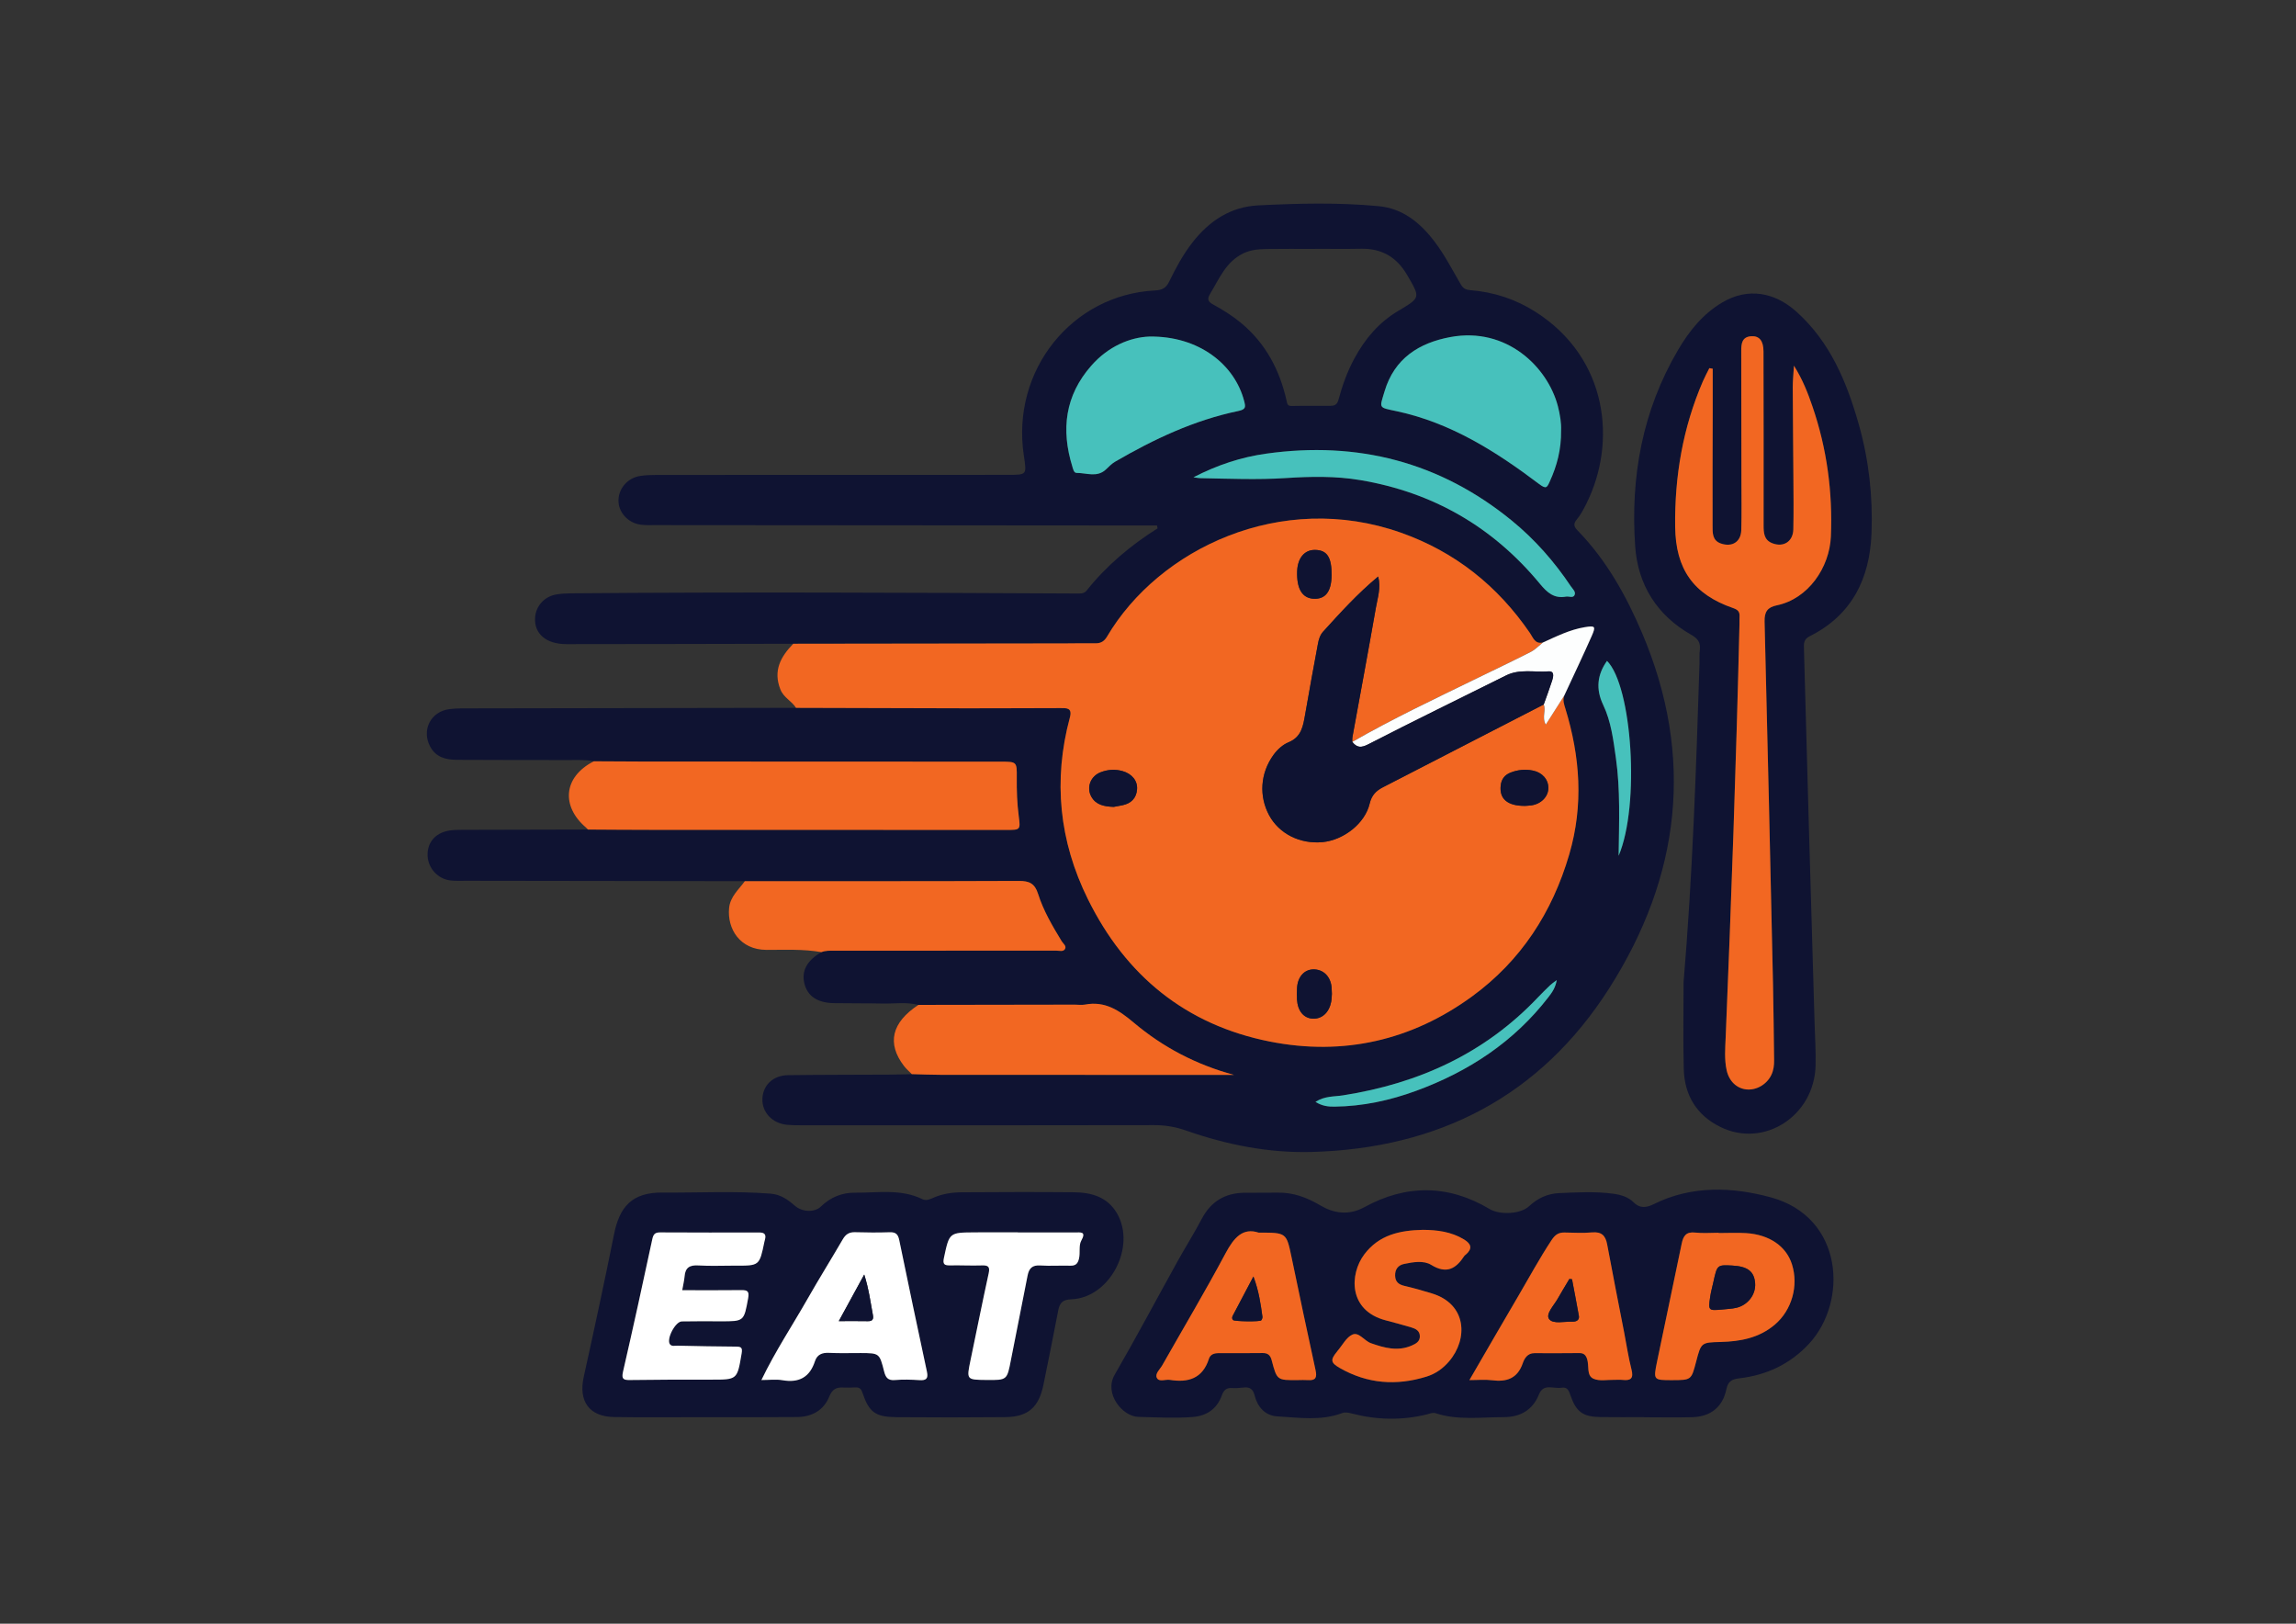 <?xml version="1.0" encoding="utf-8"?>
<!-- Generator: Adobe Illustrator 28.0.0, SVG Export Plug-In . SVG Version: 6.00 Build 0)  -->
<svg version="1.1" id="Layer_1" xmlns="http://www.w3.org/2000/svg" xmlns:xlink="http://www.w3.org/1999/xlink" x="0px" y="0px"
	 viewBox="0 0 841.89 595.28" style="enable-background:new 0 0 841.89 595.28;" xml:space="preserve">
<rect x="0" y="0" width="841.89" height="595.28" fill="#333333" stroke="none"/>
<style type="text/css">
	.st0{fill:#0F1332;}
	.st1{fill:#F26722;}
	.st2{fill:url(#SVGID_1_);}
	.st3{fill:url(#SVGID_00000157287469348257381260000003301807394219116426_);}
	.st4{fill:url(#SVGID_00000029040886885652128100000016650331756833569719_);}
	.st5{fill:#FDFEFE;}
	.st6{fill:url(#SVGID_00000041263250749413825670000001695124017112703933_);}
	.st7{fill:url(#SVGID_00000149348529797565859150000000980551341432940985_);}
	.st8{fill:#FFFFFF;}
</style>
<path class="st0" d="M290.88,236.01c-27.74,0.05-55.47,0.14-83.21,0.14c-7.49,0-11.88-3.89-11.46-9.77c0.3-4.22,3.39-7.68,7.72-8.43
	c1.84-0.32,3.73-0.41,5.6-0.43c61.72-0.52,123.44-0.23,185.17,0.07c1.38,0.01,2.76,0.16,3.77-1.11
	c7.27-9.14,16.11-16.54,25.98-22.77c-0.07-0.36-0.13-0.72-0.2-1.07c-6.78,0-13.57,0-20.35,0c-54.48-0.04-108.95-0.07-163.43-0.12
	c-1.87,0-3.77,0.08-5.61-0.17c-4.64-0.64-8.14-4.6-8.08-8.91c0.05-4.43,3.43-8.29,8.03-8.96c1.97-0.29,3.98-0.36,5.98-0.36
	c42.86-0.02,85.71-0.02,128.57-0.03c7.32,0,7.12,0.04,6.05-7.12c-4.69-31.28,17.77-58.95,48.09-60.48c2.58-0.13,4.07-0.87,5.2-3.21
	c2.45-5.05,5.1-9.98,8.59-14.44c6.16-7.89,13.97-13.03,24.04-13.54c14.71-0.74,29.47-1.1,44.16,0.28
	c8.78,0.83,15.15,5.94,20.47,12.92c3.81,4.99,6.6,10.49,9.72,15.83c0.88,1.51,1.92,1.93,3.56,2.06c8.6,0.7,16.51,3.29,23.88,7.99
	c26.54,16.96,29.83,47.83,18.53,70.35c-1.01,2.01-2.08,4.07-3.52,5.78c-1.43,1.7-0.85,2.74,0.38,4.01
	c10.51,10.83,17.78,23.84,23.59,37.51c19.38,45.54,14.1,89.33-12.1,130.4c-25.21,39.51-62.49,58.65-109.08,59.9
	c-15.81,0.42-31.14-2.65-46.03-7.86c-3.81-1.34-7.62-1.99-11.71-1.98c-43.23,0.1-86.47,0.06-129.7,0.05c-1.62,0-3.25-0.02-4.87-0.17
	c-5.43-0.51-9.25-4.58-9.05-9.57c0.2-4.98,3.91-8.56,9.44-8.63c12.37-0.16,24.74-0.13,37.11-0.2c2.75-0.01,5.49-0.11,8.23-0.16
	c3.49,0.08,6.98,0.24,10.47,0.25c27.73,0.03,55.46,0.02,83.2,0.03c8.04,0,16.08,0,24.47,0c-13.92-3.76-26.11-10.2-36.72-19.13
	c-5.45-4.59-10.58-8.05-17.95-6.64c-1.2,0.23-2.49,0.02-3.74,0.02c-19.1,0.03-38.21,0.06-57.31,0.09c-4.3-1.15-8.68-0.42-13.02-0.51
	c-5.98-0.13-11.97-0.04-17.95-0.15c-6.1-0.11-9.71-2.58-10.84-7.22c-1.12-4.6,0.95-8.42,6.24-11.48c1.54-0.62,3.17-0.53,4.8-0.53
	c27.12,0,54.23,0.01,81.35-0.02c1.08,0,2.5,0.48,3.14-0.55c0.72-1.15-0.63-1.99-1.18-2.9c-3.38-5.56-6.71-11.19-8.67-17.4
	c-1.21-3.83-3.27-4.73-7.05-4.71c-33.49,0.15-66.97,0.09-100.46,0.09c-34.08-0.04-68.16-0.09-102.24-0.14
	c-1.87,0-3.76,0.09-5.61-0.11c-4.66-0.5-8.27-4.42-8.47-9.01c-0.2-4.73,2.58-8.23,7.53-9.22c1.69-0.34,3.47-0.33,5.21-0.34
	c15.35-0.05,30.71-0.08,46.05-0.11c7.73,0.04,15.47,0.11,23.21,0.11c43.47,0.02,86.93,0.02,130.4,0.03c4.87,0,5.01-0.04,4.35-5
	c-0.63-4.72-0.78-9.45-0.73-14.2c0.06-5.82,0.03-5.82-5.98-5.83c-43.84-0.02-87.68-0.03-131.52-0.05c-5.86,0-11.73-0.06-17.59-0.09
	c-2.97-0.59-5.97-0.44-8.97-0.44c-13.74-0.02-27.49,0-41.23-0.08c-3.98-0.02-7.69-0.92-9.79-4.85c-3.26-6.09,0.22-12.91,7.11-13.75
	c2.59-0.32,5.24-0.26,7.86-0.27c39.73-0.08,79.46-0.13,119.19-0.2c20.98,0.06,41.95,0.14,62.93,0.17
	c11.36,0.01,22.73-0.08,34.09-0.08c2.17,0,4.35-0.15,3.39,3.42c-6.21,23.03-3.93,45.33,6.62,66.66c13.85,28,35.86,46.06,66.69,52.17
	c26.97,5.34,52.05-0.41,74.18-16.56c17.84-13.02,29.41-30.77,35.63-52.1c5.26-18.06,3.98-35.76-1.44-53.42
	c-0.49-1.59-1.02-3.07-0.44-4.7c3.38-7.31,6.87-14.59,10.13-21.97c1.55-3.5,1.25-3.79-2.61-3.16c-5.46,0.89-10.36,3.37-15.34,5.61
	c-2.88,0.66-3.58-1.8-4.7-3.44c-11.86-17.33-27.5-29.82-47.34-36.83c-43.93-15.52-88.73,5.87-107.75,38.08
	c-0.99,1.67-2.23,2.51-4.22,2.47c-3.62-0.07-7.24,0.04-10.86,0.04C357.54,235.93,324.21,235.97,290.88,236.01z M482.21,91.23
	c0,0.01,0,0.02,0,0.04c-5.99,0-11.99-0.07-17.98,0.03c-2.84,0.05-5.65,0.29-8.32,1.58c-6.44,3.1-8.86,9.37-12.24,14.93
	c-1.13,1.87-0.67,2.83,1.11,3.8c3.61,1.97,7.09,4.13,10.28,6.78c9,7.47,14.14,17.17,16.67,28.4c0.26,1.15,0.27,2.08,1.91,2.04
	c4.74-0.11,9.49-0.03,14.23-0.06c1.45-0.01,2.43-0.38,2.91-2.17c1.41-5.23,3.17-10.24,5.82-15.14c3.95-7.32,9-13.23,15.99-17.41
	c8.33-4.99,8.34-4.76,3.34-13.29c-3.82-6.52-9.31-9.72-16.87-9.56C493.44,91.32,487.82,91.23,482.21,91.23z M572.41,157.83
	c0.13-2.65-0.37-5.84-1.2-9c-3.77-14.31-18.82-29.06-39.38-25.26c-11.47,2.12-20.54,7.79-24.16,19.92
	c-1.89,6.36-2.35,5.81,4.55,7.29c19.76,4.24,36.31,14.74,52.08,26.64c2.69,2.03,2.95,1.31,3.96-0.9
	C570.89,170.77,572.5,164.82,572.41,157.83z M421.4,123.39c-6.98,0.27-14.96,3.52-21.24,10.65c-9.66,10.98-11.16,23.46-6.97,37.01
	c0.28,0.92,0.54,2.33,1.59,2.33c3.6-0.02,7.46,1.79,10.72-1.26c1.08-1.01,2.12-2.13,3.38-2.86c14.22-8.26,29.01-15.22,45.21-18.59
	c2.84-0.59,2.64-1.56,2.11-3.63C452.77,133.7,439.64,123.1,421.4,123.39z M437.61,174.99c1.36,0.18,1.92,0.31,2.49,0.32
	c10.48,0.19,20.97,0.64,31.45-0.04c9.1-0.59,18.16-0.77,27.21,0.75c26.7,4.48,48.68,17.18,65.88,38c2.7,3.27,5.21,5.5,9.59,4.72
	c1.05-0.19,2.52,0.61,3.1-0.49c0.66-1.24-0.65-2.29-1.3-3.26c-6.08-9.08-13.25-17.24-21.7-24.14
	c-26.34-21.49-56.54-29.21-90.01-24.53C455.22,167.58,446.52,170.38,437.61,174.99z M482.35,403.96c2.5,1.56,4.71,1.78,6.97,1.76
	c10.33-0.11,20.3-2.26,29.93-5.79c19.26-7.05,35.88-17.95,48.54-34.37c1.3-1.68,2.54-3.38,3.04-6.25c-1.22,0.94-1.85,1.34-2.38,1.85
	c-1.53,1.47-3.05,2.95-4.51,4.49c-19.5,20.58-43.78,31.58-71.47,35.93C489.26,402.08,485.77,401.75,482.35,403.96z M593.51,313.75
	c7.93-18.6,4.94-62.31-4.25-71.45c-3.6,5.05-4.18,10.31-1.41,16.12c2.92,6.14,3.73,12.9,4.68,19.57
	C594.15,289.53,593.67,301.15,593.51,313.75z"/>
<path class="st1" d="M573.55,255.05c-0.59,1.64-0.06,3.13,0.43,4.72c5.42,17.66,6.71,35.37,1.44,53.42
	c-6.22,21.34-17.79,39.09-35.63,52.1c-22.13,16.15-47.21,21.9-74.18,16.56c-30.83-6.11-52.84-24.17-66.69-52.17
	c-10.55-21.32-12.83-43.62-6.62-66.66c0.96-3.57-1.22-3.42-3.39-3.42c-11.36,0-22.73,0.1-34.09,0.08
	c-20.98-0.03-41.95-0.11-62.93-0.17c-1.58-2.52-4.54-3.73-5.73-6.73c-2.75-6.91,0.1-12.04,4.71-16.77
	c33.33-0.04,66.66-0.08,99.98-0.13c3.62,0,7.24-0.11,10.86-0.04c1.99,0.04,3.24-0.8,4.22-2.47c19.02-32.21,63.82-53.6,107.75-38.08
	c19.84,7.01,35.48,19.5,47.34,36.83c1.12,1.64,1.82,4.1,4.69,3.44c-1.46,1.16-2.77,2.59-4.39,3.42c-6.64,3.38-13.37,6.57-20.06,9.84
	c-15.28,7.45-30.66,14.71-45.43,23.18c0.02-0.62-0.04-1.26,0.07-1.86c2.87-15.77,5.83-31.53,8.58-47.32
	c0.63-3.62,1.92-7.31,0.85-11.46c-7.61,6.31-13.86,13.25-20.15,20.16c-1.16,1.28-1.63,2.85-1.92,4.4
	c-1.64,8.66-3.18,17.33-4.71,26.01c-0.74,4.18-1.3,8.25-6.1,10.21c-2.09,0.85-4.07,2.65-5.42,4.5c-5.05,6.91-5.4,15.36-1.68,22.26
	c3.65,6.77,11.33,10.62,19.59,9.83c7.7-0.74,15.55-6.83,17.26-14.1c0.73-3.1,2.34-4.71,4.89-6.02
	c19.65-10.09,39.29-20.21,58.93-30.33c0.99,2.19-0.79,4.6,0.77,7.37C569.19,261.91,571.37,258.48,573.55,255.05z M488.37,364.33
	c-0.04-1.02-0.05-1.64-0.1-2.26c-0.33-4.14-3.15-6.85-6.93-6.67c-3.28,0.16-5.6,2.95-5.75,6.98c-0.05,1.36-0.09,2.73-0.01,4.09
	c0.26,4.2,2.49,6.84,5.81,6.99c3.35,0.14,5.98-2.24,6.72-6.2C488.31,366.18,488.31,365.05,488.37,364.33z M408.36,295.82
	c0.74-0.14,1.97-0.34,3.18-0.59c3.17-0.65,5.13-2.54,5.39-5.8c0.26-3.19-1.9-5.77-5.34-6.73c-2.74-0.77-5.45-0.57-8.06,0.45
	c-3.67,1.44-5.24,5.57-3.35,8.95C401.85,295.06,404.76,295.68,408.36,295.82z M488.26,210.87c0.05-6.57-1.65-9.19-6.03-9.26
	c-3.89-0.07-6.44,2.98-6.59,7.88c-0.2,6.31,1.83,9.74,5.92,10.01C485.99,219.78,488.21,216.93,488.26,210.87z M559.27,295.45
	c0.54-0.04,1.41-0.07,2.27-0.2c3.58-0.52,6.19-3.22,6.2-6.36c0.01-3.15-2.22-5.71-5.72-6.4c-2.75-0.54-5.47-0.29-8.09,0.73
	c-2.14,0.84-3.39,2.35-3.66,4.73C549.72,292.86,552.73,295.51,559.27,295.45z"/>
<path class="st0" d="M602.89,519.54c-5.37,0-10.75,0.07-16.12-0.02c-6.3-0.1-8.78-1.88-10.85-7.77c-0.61-1.73-1.03-3.39-3.41-2.98
	c-2.83,0.49-6.53-1.73-8.19,2.41c-2.36,5.91-7.06,8.38-12.96,8.37c-8.32-0.02-16.74,1.24-24.92-1.43c-1.17-0.38-2.21,0.17-3.28,0.43
	c-9.17,2.25-18.31,2.04-27.42-0.32c-1.25-0.32-2.45-0.61-3.66-0.15c-7.79,2.91-15.82,1.64-23.74,1.18c-4.43-0.26-7.23-3.42-8.28-7.6
	c-0.64-2.53-1.86-3.23-4.19-2.96c-1.36,0.16-2.75,0.28-4.11,0.18c-2.09-0.16-3.06,0.78-3.75,2.69c-1.79,4.99-5.57,7.54-10.77,7.93
	c-6.61,0.5-13.23,0.11-19.85-0.05c-5.78-0.14-12.68-8.5-8.68-15.43c7.93-13.72,15.37-27.73,23.06-41.59
	c2.91-5.24,6.11-10.32,8.91-15.62c3.38-6.4,8.6-9.48,15.73-9.53c4-0.03,8,0.03,11.99-0.04c5.79-0.11,10.72,1.72,15.79,4.71
	c4.77,2.81,10.23,3.83,16.17,0.58c15.24-8.36,30.75-8.31,45.86,0.73c3.66,2.19,11.26,1.93,14.46-1.05c3.15-2.93,6.74-4.62,11.07-4.8
	c6.61-0.28,13.22-0.67,19.82,0.23c2.78,0.38,5.45,1.17,7.45,3.16c2.41,2.4,4.83,1.92,7.45,0.62c13.91-6.92,28.89-6.25,42.82-2.46
	c26.82,7.29,28.35,38.25,14.04,53.68c-6.95,7.49-15.59,11.51-25.6,12.68c-2.68,0.31-4.11,1.07-4.72,4.03
	c-1.35,6.52-5.82,10.03-12.49,10.21c-5.87,0.16-11.74,0.03-17.62,0.03C602.89,519.56,602.89,519.55,602.89,519.54z M538.8,505.96
	c3.2,0,5.72-0.26,8.17,0.05c5.43,0.71,9.42-0.57,11.38-6.27c0.59-1.7,1.72-3.67,4.26-3.65c5.49,0.04,10.99,0.02,16.48-0.03
	c1.66-0.02,2.4,0.75,2.87,2.3c0.74,2.43-0.3,5.93,2.3,7.1c2.2,0.98,5.13,0.34,7.74,0.41c1,0.02,2.01-0.08,2.99,0.03
	c2.98,0.32,4.04-0.59,3.22-3.79c-1.14-4.46-1.81-9.05-2.69-13.58c-2.09-10.77-4.24-21.53-6.24-32.33c-0.6-3.26-2.07-4.68-5.53-4.38
	c-3.34,0.29-6.74,0.09-10.11,0.04c-2.19-0.04-3.45,0.81-4.74,2.77c-4.4,6.66-8.18,13.68-12.22,20.54
	C550.83,485.15,545.06,495.19,538.8,505.96z M461.53,451.91c-5.81-1.94-9.07,1.81-12.14,7.55c-7.4,13.88-15.46,27.41-23.22,41.09
	c-0.84,1.48-2.72,3.06-1.99,4.58c0.81,1.68,3.16,0.49,4.81,0.76c6.72,1.09,11.98-0.52,14.28-7.7c0.53-1.67,1.96-2.1,3.59-2.1
	c5.37,0.01,10.74,0.02,16.12-0.04c1.94-0.02,2.83,0.79,3.33,2.7c1.91,7.3,1.98,7.28,9.57,7.21c1.25-0.01,2.51-0.08,3.75,0.01
	c2.85,0.21,3.32-1.03,2.76-3.63c-3.01-13.78-5.92-27.59-8.8-41.39C471.7,451.89,471.74,451.89,461.53,451.91z M521.69,450.88
	c-8.33,0.19-16.04,1.78-21.47,9.04c-5.38,7.17-5.94,20.55,7.89,24.15c3.14,0.82,6.27,1.67,9.37,2.59c1.6,0.48,3.11,1.23,3.14,3.23
	c0.03,1.98-1.5,2.76-3,3.42c-5.11,2.23-10.02,0.86-14.92-0.86c-2.44-0.86-4.4-4.18-6.76-3.18c-2.26,0.96-3.69,3.89-5.48,5.96
	c-0.08,0.09-0.14,0.21-0.22,0.3c-2.48,3.02-2.37,4.08,1.05,6.03c10.11,5.78,20.74,6.56,31.79,3.13c3.34-1.04,6.07-3.02,8.26-5.59
	c7-8.2,6.6-21-6.36-24.92c-3.31-1-6.64-1.96-10.01-2.75c-2.1-0.49-3.34-1.46-3.42-3.71c-0.08-2.37,1.11-3.88,3.29-4.33
	c3.33-0.69,7.14-1.37,9.93,0.34c5.63,3.46,9.08,1.45,12.15-3.27c0.13-0.2,0.36-0.34,0.55-0.5c2.52-2.17,2.03-3.93-0.65-5.55
	C532.16,451.57,527.02,450.91,521.69,450.88z M630.17,452.05c0-0.03,0-0.07,0-0.1c-2.87,0-5.77,0.25-8.61-0.07
	c-3.3-0.37-4.35,1.24-4.93,4.07c-2.96,14.43-6.05,28.83-9.03,43.25c-1.4,6.79-1.32,6.81,5.62,6.78c6.95-0.02,6.95-0.02,8.71-6.76
	c1.83-6.98,1.83-7.06,8.95-7.23c7.28-0.18,14.14-1.46,19.9-6.35c6.21-5.27,8.79-14.25,6.29-22.12c-2.1-6.61-8.26-10.9-16.79-11.44
	C636.92,451.87,633.54,452.05,630.17,452.05z"/>
<path class="st0" d="M617.33,360.05c3.28-38.91,4.61-77.88,5.84-116.84c0.05-1.62-0.09-3.27,0.11-4.87c0.34-2.69-0.65-4.2-3.1-5.59
	c-12.58-7.12-19.62-18.34-20.6-32.46c-1.76-25.42,2.63-49.77,15.76-72.05c4.1-6.96,9.1-13.18,16.18-17.36
	c9.51-5.62,19.28-3.7,27.2,3.4c12.38,11.11,18.44,25.77,22.85,41.29c3.7,13.04,5.19,26.41,4.67,39.93
	c-0.64,16.6-7.15,29.98-22.63,37.73c-2.27,1.14-2.2,2.66-2.15,4.54c0.6,21.61,1.18,43.22,1.8,64.83
	c0.69,24.23,1.41,48.46,2.11,72.69c0.15,5.12,0.49,10.25,0.36,15.36c-0.46,18.43-18.83,30.35-34.83,22.55
	c-8.74-4.26-13.26-11.65-13.5-21.3C617.13,381.29,617.33,370.67,617.33,360.05z M628.01,135.18c-0.41-0.07-0.82-0.14-1.22-0.22
	c-0.8,1.61-1.66,3.19-2.38,4.84c-7.35,17.02-10.38,34.86-10.16,53.32c0.19,15.54,6.69,24.78,21.28,29.81
	c1.8,0.62,2.44,1.39,2.33,3.12c-0.05,0.87,0,1.75-0.02,2.62c-1.2,50.58-2.97,101.14-5.07,151.69c-0.17,3.99-0.51,8.01,0.35,11.96
	c0.88,4.06,3.68,6.71,7.26,7.07c3.67,0.38,7.48-1.84,9.14-5.32c0.83-1.74,1.03-3.58,1.01-5.48c-0.13-9.12-0.19-18.24-0.39-27.36
	c-0.99-44.46-1.97-88.92-3.1-133.38c-0.09-3.57,1.07-5.24,4.47-5.93c11.5-2.36,19.36-13.83,19.84-25.26
	c0.68-16.25-1.45-32.16-6.73-47.58c-1.68-4.92-3.54-9.79-6.81-15.02c-0.19,3.22-0.44,5.56-0.44,7.9
	c0.04,10.87,0.17,21.74,0.23,32.61c0.04,6.5,0.12,13-0.02,19.49c-0.1,4.49-3.64,6.72-7.78,5.06c-3.01-1.21-3.12-3.84-3.12-6.57
	c0.01-21.24,0.02-42.48-0.04-63.72c-0.01-3.93-1.55-5.75-4.48-5.57c-3.47,0.21-3.68,2.78-3.68,5.42c0.02,15.87,0.05,31.73,0.07,47.6
	c0.01,6,0.11,12-0.05,17.99c-0.12,4.37-3.32,6.41-7.47,4.98c-3.24-1.11-3.06-4.01-3.06-6.56c-0.05-13.74,0.03-27.49,0.05-41.23
	C628.02,146.04,628.01,140.61,628.01,135.18z"/>
<path class="st0" d="M258.09,519.56c-10.99,0-21.98,0.13-32.97-0.05c-9.09-0.15-13.05-5.81-11.08-14.71
	c3.84-17.4,7.61-34.81,11.11-52.28c2.02-10.1,6.59-15.4,17.72-15.31c13.22,0.11,26.45-0.63,39.67,0.4c3.79,0.3,6.44,2.28,9.06,4.54
	c2.51,2.16,7.03,2.48,9.39,0.2c3.53-3.42,7.74-5.14,12.5-5.09c8.28,0.09,16.77-1.51,24.7,2.36c1.56,0.76,2.97-0.04,4.3-0.61
	c3.29-1.39,6.75-1.88,10.25-1.9c13.61-0.08,27.23-0.14,40.84-0.01c6.45,0.06,12.39,1.55,16,7.75c7.14,12.27-2.66,31-16.75,31.49
	c-3.49,0.12-4.33,1.56-4.87,4.42c-1.69,8.95-3.53,17.86-5.33,26.79c-1.7,8.43-5.64,11.91-14.09,11.99
	c-13.24,0.12-26.48,0.13-39.72,0.02c-7.86-0.07-10.15-1.75-12.6-9.03c-0.53-1.57-1.25-1.92-2.63-1.88c-1.5,0.05-3,0.12-4.49,0.04
	c-2.53-0.15-3.98,0.74-5.02,3.29c-2.1,5.17-6.45,7.49-11.89,7.53C280.82,519.62,269.45,519.56,258.09,519.56z M279.19,505.94
	c2.93,0,5.36-0.34,7.66,0.07c6.06,1.06,10.03-1.03,11.96-6.95c0.8-2.47,2.64-3.2,5.2-3.07c3.86,0.19,7.74,0.04,11.61,0.07
	c6.81,0.04,6.86,0.04,8.56,6.75c0.55,2.17,1.36,3.37,3.93,3.15c2.97-0.26,6-0.18,8.98,0.03c2.46,0.17,3.34-0.51,2.79-3.07
	c-3.44-16.08-6.84-32.17-10.16-48.28c-0.43-2.09-1.25-2.94-3.44-2.87c-4.24,0.14-8.49,0.12-12.74-0.01
	c-2.14-0.07-3.44,0.73-4.5,2.56c-4.27,7.33-8.77,14.54-12.96,21.91C290.54,485.95,284.32,495.3,279.19,505.94z M250.16,473.01
	c0.36-2.07,0.73-3.53,0.84-5.01c0.23-3.28,1.87-4.29,5.1-4.08c4.48,0.29,8.99,0.04,13.48,0.07c8.87,0.05,8.87,0.06,10.68-8.69
	c0.05-0.24,0.12-0.49,0.18-0.73c0.51-1.84,0.08-2.74-2.09-2.73c-12.11,0.06-24.22,0.03-36.33-0.03c-1.82-0.01-2.46,0.64-2.86,2.5
	c-3.47,16.21-7.02,32.41-10.73,48.56c-0.64,2.77,0.23,3.1,2.64,3.06c9.86-0.14,19.73-0.16,29.59-0.14c9.74,0.02,9.64,0.04,11.26-9.6
	c0.37-2.2-0.19-2.5-2.1-2.51c-7.11-0.04-14.23-0.19-21.34-0.34c-0.96-0.02-2.16,0.38-2.84-0.51c-1.42-1.83,1.93-8.34,4.35-8.39
	c4.74-0.1,9.49-0.05,14.23-0.04c8.65,0.03,8.53,0.01,10.09-8.46c0.47-2.57-0.26-3-2.54-2.97
	C264.68,473.07,257.58,473.01,250.16,473.01z M373.23,451.83c0-0.01,0-0.02,0-0.04c-4.74,0-9.48,0-14.22,0c-0.5,0-1,0-1.5,0.01
	c-9.49,0.05-9.4,0.07-11.39,9.36c-0.51,2.38,0.2,2.79,2.3,2.74c3.87-0.08,7.74,0.14,11.6,0.01c2.29-0.07,3.05,0.41,2.51,2.91
	c-2.32,10.59-4.44,21.21-6.65,31.82c-1.5,7.2-1.52,7.19,5.85,7.27c7.62,0.08,7.55,0.06,8.99-7.46c1.97-10.26,4.11-20.49,6.07-30.76
	c0.53-2.75,1.74-3.97,4.7-3.76c3.6,0.25,7.23-0.03,10.85,0.08c1.95,0.06,2.84-0.59,3.31-2.58c0.53-2.22-0.17-4.8,0.83-6.58
	c1.97-3.53-0.3-3.01-2.28-3.02C387.21,451.81,380.22,451.83,373.23,451.83z"/>
<path class="st1" d="M217.74,279.1c5.86,0.03,11.73,0.09,17.59,0.09c43.84,0.02,87.68,0.04,131.52,0.05c6.01,0,6.03,0.01,5.98,5.83
	c-0.05,4.75,0.11,9.47,0.73,14.2c0.66,4.96,0.53,5-4.35,5c-43.47,0-86.93-0.01-130.4-0.03c-7.74,0-15.48-0.07-23.21-0.11
	c-0.26-0.26-0.5-0.54-0.78-0.78C205.86,295.71,206.35,284.93,217.74,279.1z"/>
<path class="st1" d="M273.12,323.05c33.49,0,66.97,0.05,100.46-0.09c3.78-0.02,5.84,0.88,7.05,4.71c1.96,6.21,5.29,11.84,8.67,17.4
	c0.55,0.9,1.9,1.75,1.18,2.9c-0.64,1.03-2.06,0.55-3.14,0.55c-27.12,0.02-54.23,0.02-81.35,0.02c-1.62,0-3.25-0.09-4.8,0.53
	c-6.66-1.18-13.41-0.82-20.12-0.83c-9.78-0.02-14.48-7.75-13.72-15.37C267.76,328.7,270.88,326.13,273.12,323.05z"/>
<path class="st1" d="M336.76,368.41c19.1-0.03,38.21-0.06,57.31-0.09c1.25,0,2.54,0.2,3.74-0.02c7.36-1.4,12.5,2.06,17.95,6.64
	c10.61,8.94,22.8,15.38,36.72,19.13c-8.39,0-16.43,0-24.47,0c-27.73,0-55.46,0-83.2-0.03c-3.49,0-6.98-0.16-10.47-0.25
	c-0.95-0.98-2.01-1.88-2.84-2.95C325.11,382.54,326.92,374.87,336.76,368.41z"/>
<linearGradient id="SVGID_1_" gradientUnits="userSpaceOnUse" x1="506.459" y1="150.794" x2="572.429" y2="150.794">
	<stop  offset="0" style="stop-color:#47C1BC"/>
	<stop  offset="1" style="stop-color:#47C1BC"/>
</linearGradient>
<path class="st2" d="M572.41,157.83c0.09,6.99-1.52,12.94-4.14,18.69c-1.01,2.21-1.28,2.93-3.96,0.9
	c-15.77-11.9-32.32-22.4-52.08-26.64c-6.9-1.48-6.44-0.93-4.55-7.29c3.61-12.13,12.69-17.8,24.16-19.92
	c20.56-3.81,35.61,10.95,39.38,25.26C572.04,151.99,572.54,155.18,572.41,157.83z"/>
<linearGradient id="SVGID_00000138541417450074120650000004995641636500508037_" gradientUnits="userSpaceOnUse" x1="390.994" y1="148.638" x2="456.529" y2="148.638">
	<stop  offset="0" style="stop-color:#47C1BC"/>
	<stop  offset="1" style="stop-color:#47C1BC"/>
</linearGradient>
<path style="fill:url(#SVGID_00000138541417450074120650000004995641636500508037_);" d="M421.4,123.39
	c18.24-0.29,31.37,10.31,34.81,23.65c0.53,2.07,0.73,3.04-2.11,3.63c-16.2,3.36-30.99,10.33-45.21,18.59
	c-1.26,0.73-2.3,1.85-3.38,2.86c-3.26,3.05-7.12,1.24-10.72,1.26c-1.05,0.01-1.31-1.41-1.59-2.33c-4.19-13.56-2.69-26.04,6.97-37.01
	C406.44,126.9,414.43,123.66,421.4,123.39z"/>
<linearGradient id="SVGID_00000114060919595263018090000001321575400139346308_" gradientUnits="userSpaceOnUse" x1="437.613" y1="191.939" x2="577.506" y2="191.939">
	<stop  offset="0" style="stop-color:#47C1BC"/>
	<stop  offset="1" style="stop-color:#47C1BC"/>
</linearGradient>
<path style="fill:url(#SVGID_00000114060919595263018090000001321575400139346308_);" d="M437.61,174.99
	c8.91-4.6,17.61-7.41,26.7-8.68c33.47-4.68,63.67,3.04,90.01,24.53c8.45,6.9,15.63,15.06,21.7,24.14c0.65,0.97,1.96,2.02,1.3,3.26
	c-0.58,1.1-2.05,0.3-3.1,0.49c-4.37,0.79-6.88-1.44-9.59-4.72c-17.2-20.81-39.18-33.52-65.88-38c-9.05-1.52-18.11-1.34-27.21-0.75
	c-10.48,0.69-20.97,0.23-31.45,0.04C439.54,175.3,438.97,175.17,437.61,174.99z"/>
<path class="st5" d="M495.85,272c14.76-8.47,30.14-15.73,45.43-23.18c6.69-3.26,13.43-6.46,20.06-9.84
	c1.62-0.83,2.94-2.26,4.39-3.42c4.98-2.25,9.89-4.72,15.34-5.62c3.85-0.63,4.15-0.35,2.61,3.16c-3.26,7.38-6.75,14.67-10.13,21.97
	c-2.17,3.41-4.36,6.84-6.74,10.58c-1.56-2.77,0.23-5.18-0.77-7.37c1.04-2.94,2.15-5.85,3.1-8.82c0.45-1.41,0.92-3.5-1.4-3.32
	c-5.17,0.4-10.51-0.99-15.5,1.49c-16.85,8.4-33.78,16.63-50.52,25.24C499.02,274.26,497.54,274.11,495.85,272z"/>
<linearGradient id="SVGID_00000054238364539795586390000006900806907252887468_" gradientUnits="userSpaceOnUse" x1="482.347" y1="382.515" x2="570.828" y2="382.515">
	<stop  offset="0" style="stop-color:#47C1BC"/>
	<stop  offset="1" style="stop-color:#47C1BC"/>
</linearGradient>
<path style="fill:url(#SVGID_00000054238364539795586390000006900806907252887468_);" d="M482.35,403.96
	c3.42-2.21,6.92-1.88,10.12-2.39c27.68-4.34,51.97-15.34,71.47-35.93c1.46-1.54,2.98-3.02,4.51-4.49c0.53-0.51,1.16-0.91,2.38-1.85
	c-0.5,2.87-1.74,4.57-3.04,6.25c-12.67,16.42-29.28,27.31-48.54,34.37c-9.63,3.53-19.6,5.68-29.93,5.79
	C487.05,405.74,484.85,405.52,482.35,403.96z"/>
<linearGradient id="SVGID_00000090278423209301375100000007999738827472502952_" gradientUnits="userSpaceOnUse" x1="586.107" y1="278.025" x2="598.083" y2="278.025">
	<stop  offset="0" style="stop-color:#47C1BC"/>
	<stop  offset="1" style="stop-color:#47C1BC"/>
</linearGradient>
<path style="fill:url(#SVGID_00000090278423209301375100000007999738827472502952_);" d="M593.51,313.75
	c0.17-12.6,0.64-24.22-0.99-35.77c-0.94-6.67-1.75-13.43-4.68-19.57c-2.76-5.8-2.18-11.07,1.41-16.12
	C598.45,251.44,601.43,295.15,593.51,313.75z"/>
<path class="st0" d="M495.85,272c1.7,2.11,3.17,2.26,5.88,0.87c16.74-8.61,33.67-16.84,50.52-25.24c4.99-2.49,10.33-1.1,15.5-1.49
	c2.32-0.18,1.85,1.92,1.4,3.32c-0.95,2.97-2.05,5.88-3.1,8.82c-19.64,10.11-39.28,20.24-58.93,30.33c-2.55,1.31-4.16,2.92-4.89,6.02
	c-1.71,7.28-9.56,13.36-17.26,14.1c-8.26,0.79-15.93-3.06-19.59-9.83c-3.72-6.9-3.37-15.35,1.68-22.26c1.36-1.86,3.33-3.65,5.42-4.5
	c4.8-1.96,5.36-6.03,6.1-10.21c1.53-8.68,3.07-17.35,4.71-26.01c0.29-1.55,0.76-3.13,1.92-4.4c6.29-6.91,12.54-13.85,20.15-20.16
	c1.07,4.15-0.22,7.84-0.85,11.46c-2.75,15.79-5.71,31.55-8.58,47.32C495.81,270.74,495.87,271.38,495.85,272z"/>
<path class="st0" d="M488.37,364.33c-0.06,0.72-0.05,1.84-0.26,2.93c-0.75,3.96-3.37,6.34-6.72,6.2c-3.32-0.14-5.55-2.79-5.81-6.99
	c-0.09-1.36-0.04-2.73,0.01-4.09c0.15-4.02,2.47-6.82,5.75-6.98c3.78-0.18,6.61,2.53,6.93,6.67
	C488.31,362.69,488.32,363.31,488.37,364.33z"/>
<path class="st0" d="M408.36,295.82c-3.6-0.14-6.51-0.76-8.18-3.73c-1.89-3.38-0.33-7.51,3.35-8.95c2.62-1.02,5.32-1.22,8.06-0.45
	c3.44,0.96,5.6,3.55,5.34,6.73c-0.27,3.27-2.22,5.15-5.39,5.8C410.33,295.48,409.11,295.68,408.36,295.82z"/>
<path class="st0" d="M488.26,210.87c-0.05,6.06-2.27,8.91-6.71,8.63c-4.09-0.27-6.12-3.7-5.92-10.01c0.16-4.9,2.7-7.95,6.59-7.88
	C486.61,201.68,488.32,204.29,488.26,210.87z"/>
<path class="st0" d="M559.27,295.45c-6.54,0.06-9.55-2.59-8.99-7.49c0.27-2.38,1.51-3.9,3.66-4.73c2.62-1.02,5.34-1.27,8.09-0.73
	c3.49,0.69,5.72,3.25,5.72,6.4c-0.01,3.14-2.62,5.84-6.2,6.36C560.68,295.38,559.8,295.4,559.27,295.45z"/>
<path class="st1" d="M538.8,505.96c6.26-10.77,12.03-20.81,17.91-30.79c4.04-6.87,7.82-13.88,12.22-20.54
	c1.29-1.96,2.56-2.81,4.74-2.77c3.37,0.06,6.76,0.26,10.11-0.04c3.46-0.3,4.92,1.12,5.53,4.38c1.99,10.79,4.15,21.55,6.24,32.33
	c0.88,4.53,1.55,9.11,2.69,13.58c0.82,3.2-0.24,4.11-3.22,3.79c-0.99-0.11-2-0.01-2.99-0.03c-2.61-0.06-5.54,0.58-7.74-0.41
	c-2.6-1.16-1.56-4.67-2.3-7.1c-0.47-1.55-1.22-2.31-2.87-2.3c-5.49,0.05-10.99,0.07-16.48,0.03c-2.54-0.02-3.67,1.95-4.26,3.65
	c-1.96,5.7-5.96,6.98-11.38,6.27C544.52,505.69,542,505.96,538.8,505.96z M576.42,468.99c-0.32-0.03-0.65-0.06-0.97-0.09
	c-1.43,2.42-2.9,4.83-4.3,7.28c-1.39,2.44-4.47,5.57-3.13,7.4c1.43,1.96,5.58,0.85,8.55,0.97c0.25,0.01,0.5-0.01,0.75-0.05
	c1.2-0.18,1.82-0.94,1.61-2.09C578.14,477.92,577.26,473.46,576.42,468.99z"/>
<path class="st1" d="M461.53,451.91c10.21-0.03,10.17-0.02,12.06,9.04c2.88,13.81,5.79,27.61,8.8,41.39
	c0.57,2.6,0.09,3.84-2.76,3.63c-1.24-0.09-2.5-0.02-3.75-0.01c-7.59,0.07-7.65,0.09-9.57-7.21c-0.5-1.91-1.39-2.72-3.33-2.7
	c-5.37,0.06-10.74,0.05-16.12,0.04c-1.63,0-3.06,0.42-3.59,2.1c-2.29,7.19-7.56,8.79-14.28,7.7c-1.65-0.27-3.99,0.92-4.81-0.76
	c-0.74-1.52,1.14-3.1,1.99-4.58c7.76-13.69,15.82-27.22,23.22-41.09C452.46,453.72,455.72,449.97,461.53,451.91z M459.6,467.99
	c-2.83,5.36-5.19,9.82-7.54,14.29c-0.29,0.55-0.45,1.16,0.11,1.68c0.53,0.51,9.86,0.66,10.3,0.09c0.27-0.35,0.49-0.91,0.43-1.34
	C462.26,478.08,461.63,473.44,459.6,467.99z"/>
<path class="st1" d="M521.69,450.88c5.33,0.03,10.47,0.69,15.14,3.52c2.67,1.62,3.17,3.38,0.65,5.55c-0.19,0.16-0.42,0.3-0.55,0.5
	c-3.07,4.72-6.52,6.73-12.15,3.27c-2.79-1.71-6.61-1.03-9.93-0.34c-2.18,0.45-3.37,1.96-3.29,4.33c0.08,2.26,1.31,3.23,3.42,3.71
	c3.37,0.78,6.7,1.74,10.01,2.75c12.95,3.92,13.36,16.72,6.36,24.92c-2.2,2.57-4.92,4.56-8.26,5.59
	c-11.05,3.43-21.68,2.65-31.79-3.13c-3.42-1.96-3.53-3.01-1.05-6.03c0.08-0.1,0.14-0.21,0.22-0.3c1.79-2.07,3.22-5.01,5.48-5.96
	c2.36-1,4.32,2.33,6.76,3.18c4.9,1.72,9.81,3.09,14.92,0.86c1.5-0.66,3.03-1.43,3-3.42c-0.03-2-1.54-2.75-3.14-3.23
	c-3.11-0.92-6.24-1.78-9.37-2.59c-13.83-3.6-13.26-16.98-7.89-24.15C505.66,452.66,513.36,451.07,521.69,450.88z"/>
<path class="st1" d="M630.17,452.05c3.37,0,6.75-0.18,10.11,0.03c8.53,0.54,14.7,4.83,16.79,11.44c2.5,7.88-0.07,16.85-6.29,22.12
	c-5.76,4.89-12.63,6.17-19.9,6.35c-7.12,0.17-7.12,0.25-8.95,7.23c-1.76,6.73-1.76,6.73-8.71,6.76c-6.94,0.02-7.02,0.01-5.62-6.78
	c2.97-14.43,6.07-28.82,9.03-43.25c0.58-2.84,1.63-4.44,4.93-4.07c2.84,0.32,5.74,0.07,8.61,0.07
	C630.17,451.98,630.17,452.01,630.17,452.05z M631.5,480.09c1.73-0.2,3.5-0.24,5.19-0.63c4.29-1.01,7.19-4.91,6.88-9.01
	c-0.33-4.33-2.75-6.18-8.42-6.48c-5.5-0.28-5.5-0.28-6.89,6.06c-0.4,1.82-0.92,3.63-1.18,5.48
	C626.35,480.5,626.45,480.55,631.5,480.09z"/>
<path class="st1" d="M628.01,135.18c0,5.43,0.01,10.86,0,16.29c-0.03,13.74-0.1,27.49-0.05,41.23c0.01,2.55-0.18,5.45,3.06,6.56
	c4.15,1.42,7.35-0.61,7.47-4.98c0.16-5.99,0.06-11.99,0.05-17.99c-0.02-15.87-0.05-31.73-0.07-47.6c0-2.63,0.21-5.2,3.68-5.42
	c2.93-0.18,4.47,1.64,4.48,5.57c0.06,21.24,0.05,42.48,0.04,63.72c0,2.73,0.11,5.36,3.12,6.57c4.14,1.66,7.68-0.57,7.78-5.06
	c0.14-6.49,0.06-12.99,0.02-19.49c-0.06-10.87-0.19-21.74-0.23-32.61c-0.01-2.34,0.25-4.67,0.44-7.9c3.27,5.23,5.13,10.1,6.81,15.02
	c5.28,15.42,7.41,31.33,6.73,47.58c-0.48,11.43-8.33,22.89-19.84,25.26c-3.4,0.7-4.56,2.37-4.47,5.93
	c1.13,44.46,2.11,88.92,3.1,133.38c0.2,9.12,0.26,18.24,0.39,27.36c0.03,1.9-0.17,3.74-1.01,5.48c-1.66,3.48-5.47,5.69-9.14,5.32
	c-3.58-0.37-6.37-3.02-7.26-7.07c-0.86-3.95-0.52-7.97-0.35-11.96c2.1-50.55,3.87-101.11,5.07-151.69c0.02-0.87-0.03-1.75,0.02-2.62
	c0.1-1.72-0.53-2.5-2.33-3.12c-14.59-5.03-21.09-14.26-21.28-29.81c-0.22-18.46,2.81-36.31,10.16-53.32
	c0.71-1.65,1.58-3.23,2.38-4.84C627.19,135.03,627.6,135.11,628.01,135.18z"/>
<path class="st8" d="M279.19,505.94c5.13-10.64,11.36-19.99,16.9-29.72c4.2-7.37,8.69-14.58,12.96-21.91
	c1.07-1.83,2.37-2.63,4.5-2.56c4.24,0.13,8.49,0.15,12.74,0.01c2.19-0.07,3.01,0.78,3.44,2.87c3.31,16.11,6.72,32.2,10.16,48.28
	c0.55,2.56-0.33,3.24-2.79,3.07c-2.98-0.2-6.01-0.29-8.98-0.03c-2.56,0.22-3.38-0.98-3.93-3.15c-1.7-6.71-1.75-6.71-8.56-6.75
	c-3.87-0.02-7.75,0.13-11.61-0.07c-2.56-0.13-4.4,0.61-5.2,3.07c-1.93,5.92-5.89,8.01-11.96,6.95
	C284.55,505.6,282.12,505.94,279.19,505.94z M307.57,484.34c3.97,0,7.3-0.05,10.64,0.02c1.72,0.04,2.16-0.69,1.86-2.27
	c-0.89-4.79-1.51-9.63-3.18-14.82C313.72,473.07,310.82,478.38,307.57,484.34z"/>
<path class="st8" d="M250.16,473.01c7.42,0,14.53,0.06,21.63-0.03c2.28-0.03,3.01,0.4,2.54,2.97c-1.56,8.47-1.43,8.48-10.09,8.46
	c-4.74-0.01-9.49-0.06-14.23,0.04c-2.42,0.05-5.77,6.56-4.35,8.39c0.69,0.88,1.88,0.48,2.84,0.51c7.11,0.16,14.23,0.3,21.34,0.34
	c1.91,0.01,2.47,0.32,2.1,2.51c-1.63,9.64-1.53,9.62-11.26,9.6c-9.86-0.02-19.73,0-29.59,0.14c-2.42,0.04-3.28-0.29-2.64-3.06
	c3.71-16.16,7.27-32.35,10.73-48.56c0.4-1.86,1.03-2.51,2.86-2.5c12.11,0.05,24.22,0.08,36.33,0.03c2.17-0.01,2.6,0.9,2.09,2.73
	c-0.07,0.24-0.13,0.48-0.18,0.73c-1.81,8.75-1.81,8.74-10.68,8.69c-4.49-0.02-9,0.22-13.48-0.07c-3.24-0.21-4.87,0.8-5.1,4.08
	C250.89,469.48,250.51,470.94,250.16,473.01z"/>
<path class="st8" d="M373.23,451.83c6.99,0,13.97-0.01,20.96,0.01c1.98,0.01,4.25-0.51,2.28,3.02c-0.99,1.78-0.3,4.36-0.83,6.58
	c-0.47,1.99-1.36,2.64-3.31,2.58c-3.61-0.11-7.25,0.17-10.85-0.08c-2.95-0.2-4.17,1.01-4.7,3.76c-1.96,10.26-4.09,20.49-6.07,30.76
	c-1.45,7.52-1.38,7.54-8.99,7.46c-7.37-0.07-7.35-0.07-5.85-7.27c2.22-10.61,4.33-21.24,6.65-31.82c0.55-2.5-0.22-2.98-2.51-2.91
	c-3.86,0.13-7.74-0.09-11.6-0.01c-2.1,0.04-2.81-0.37-2.3-2.74c1.99-9.3,1.9-9.32,11.39-9.36c0.5,0,1-0.01,1.5-0.01
	c4.74,0,9.48,0,14.22,0C373.23,451.8,373.23,451.81,373.23,451.83z"/>
<path class="st0" d="M576.42,468.99c0.84,4.47,1.72,8.93,2.51,13.41c0.2,1.14-0.41,1.91-1.61,2.09c-0.25,0.04-0.5,0.06-0.75,0.05
	c-2.97-0.12-7.12,0.99-8.55-0.97c-1.34-1.84,1.74-4.96,3.13-7.4c1.39-2.45,2.86-4.85,4.3-7.28
	C575.77,468.93,576.09,468.96,576.42,468.99z"/>
<path class="st0" d="M459.6,467.99c2.04,5.45,2.66,10.1,3.3,14.73c0.06,0.42-0.15,0.98-0.43,1.34c-0.44,0.56-9.76,0.41-10.3-0.09
	c-0.56-0.53-0.4-1.13-0.11-1.68C454.4,477.8,456.77,473.35,459.6,467.99z"/>
<path class="st0" d="M631.5,480.09c-5.05,0.46-5.14,0.41-4.43-4.58c0.27-1.84,0.78-3.65,1.18-5.48c1.39-6.34,1.39-6.34,6.89-6.06
	c5.68,0.29,8.09,2.15,8.42,6.48c0.31,4.09-2.59,7.99-6.88,9.01C635,479.85,633.23,479.89,631.5,480.09z"/>
<path class="st0" d="M307.57,484.34c3.25-5.96,6.15-11.26,9.32-17.07c1.67,5.19,2.29,10.04,3.18,14.82
	c0.29,1.58-0.15,2.31-1.86,2.27C314.88,484.29,311.54,484.34,307.57,484.34z"/>
<g>
</g>
<g>
</g>
<g>
</g>
<g>
</g>
<g>
</g>
<g>
</g>
</svg>
